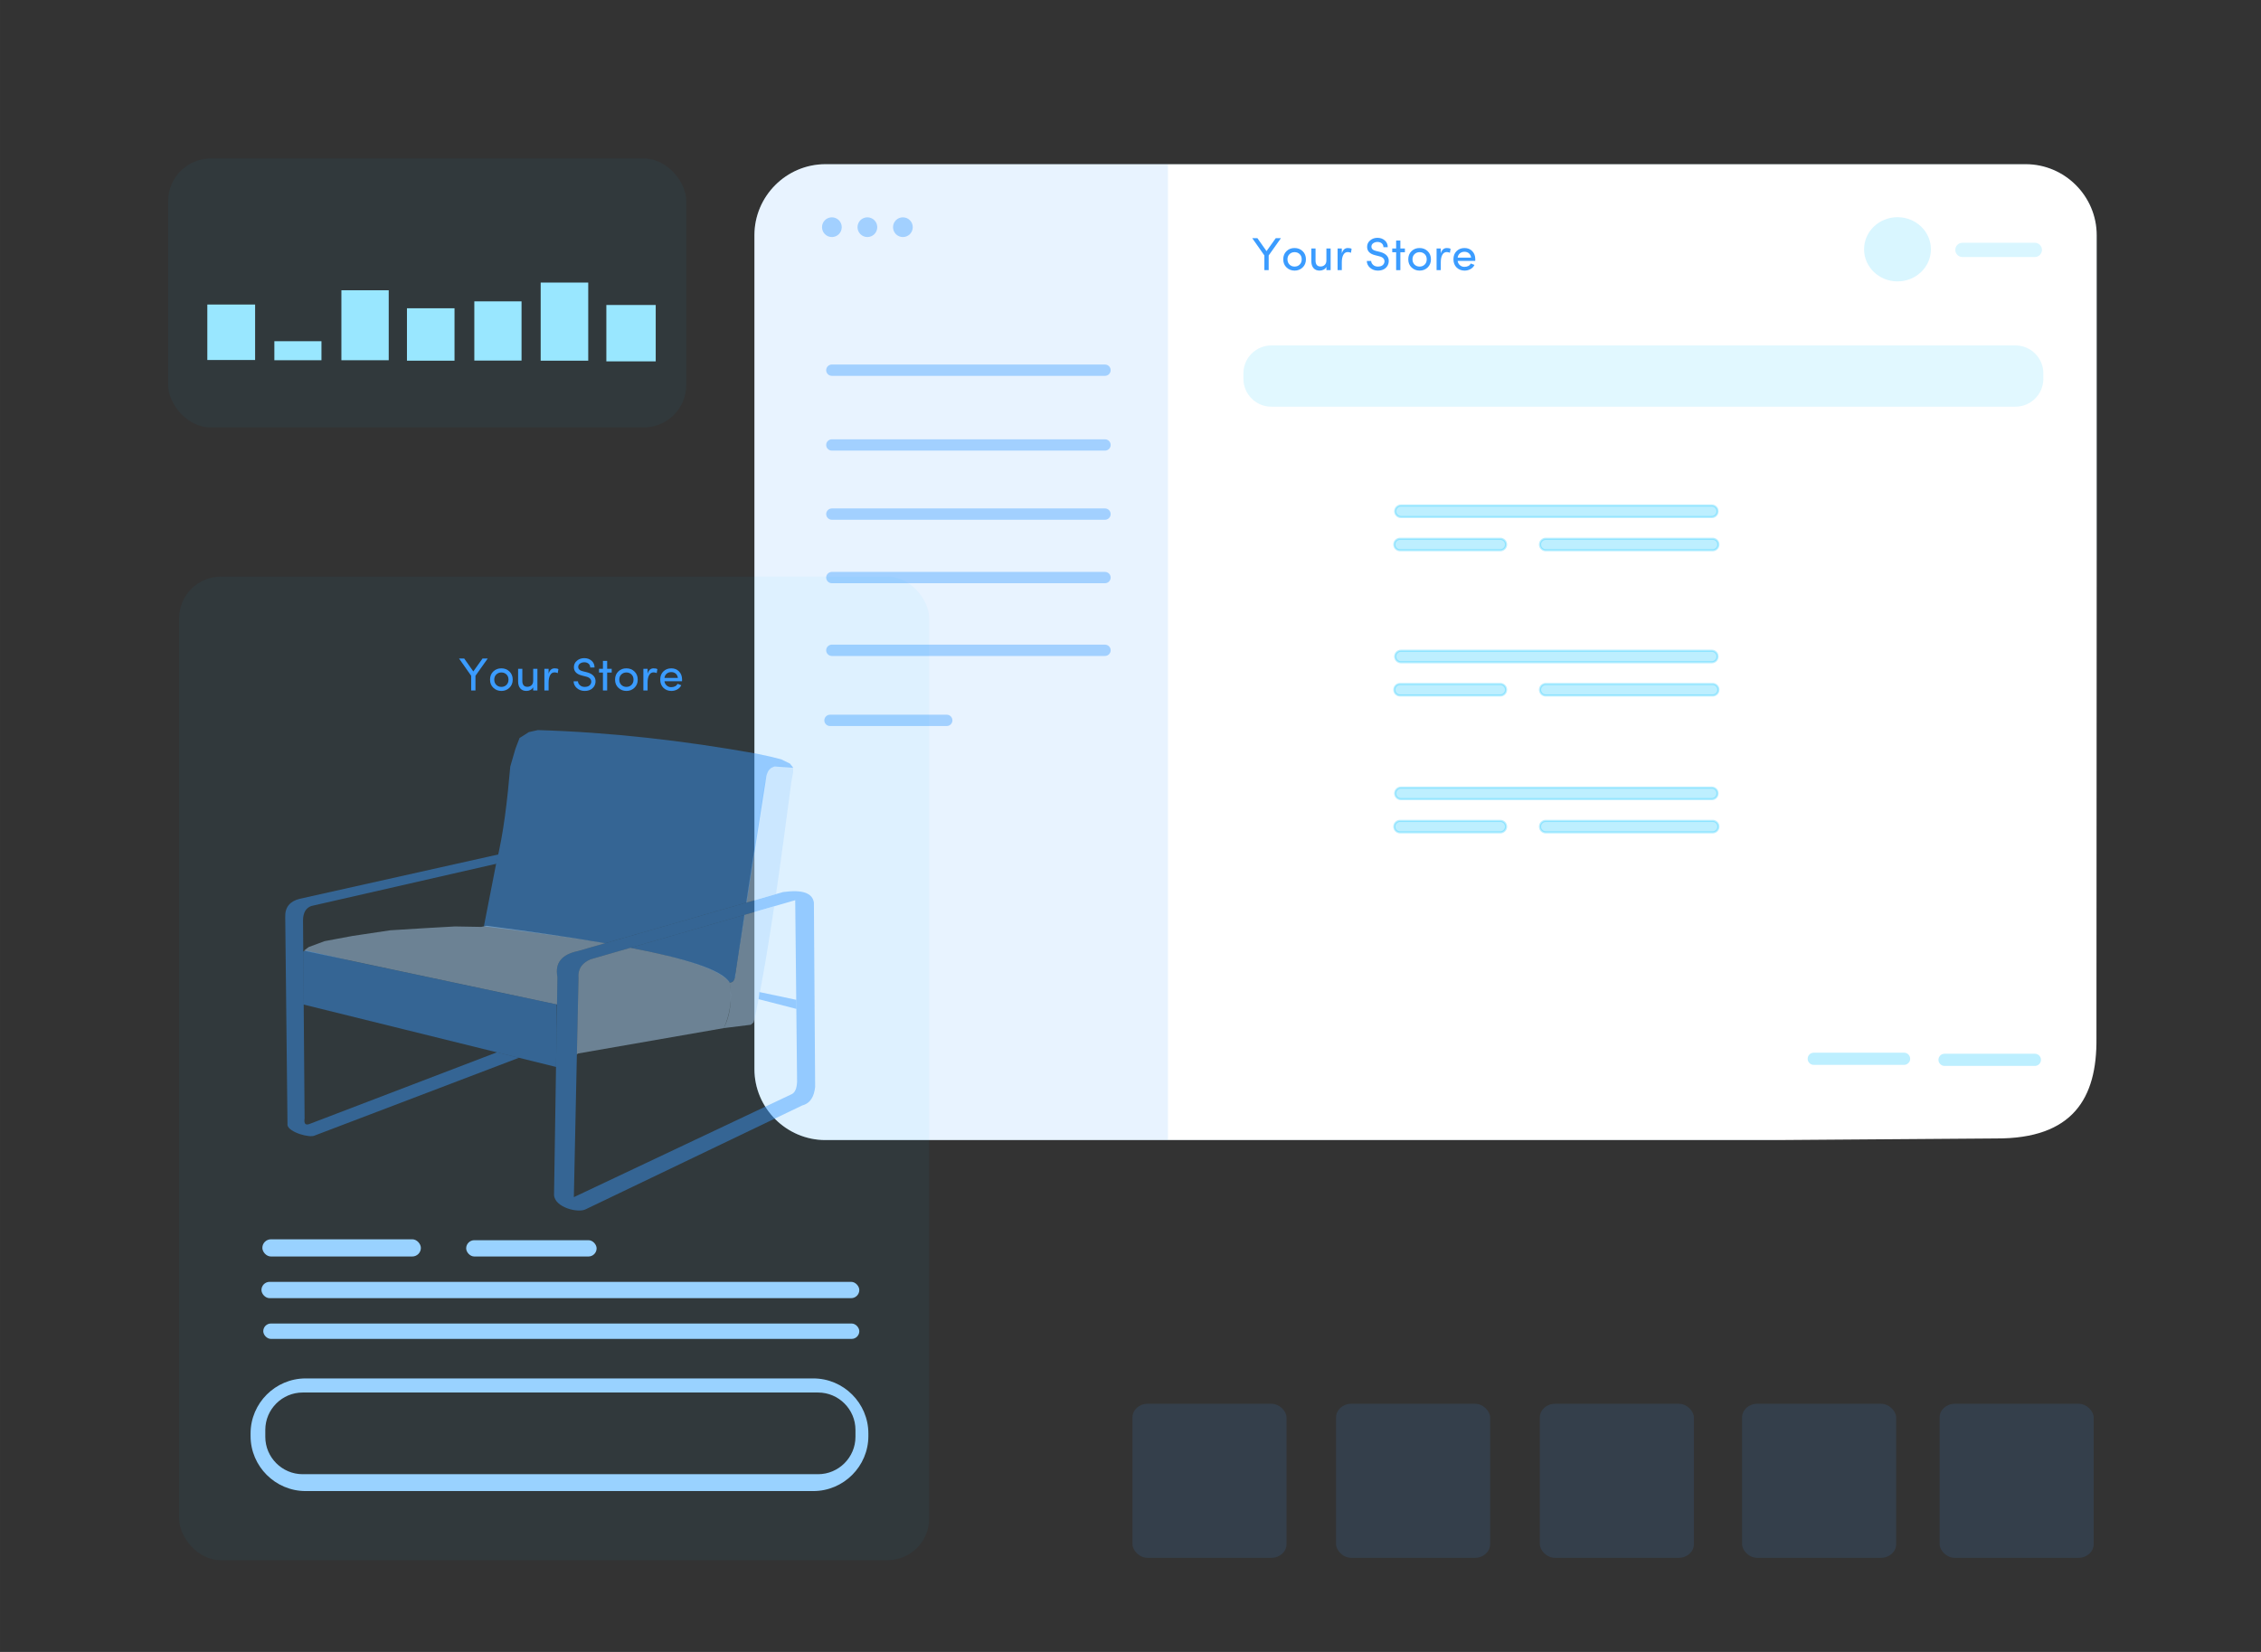 <?xml version="1.0" encoding="UTF-8"?>
<!DOCTYPE svg PUBLIC "-//W3C//DTD SVG 1.1//EN" "http://www.w3.org/Graphics/SVG/1.1/DTD/svg11.dtd">
<!-- Creator: CorelDRAW 2018 (64-Bit Evaluation Version) -->
<svg xmlns="http://www.w3.org/2000/svg" xml:space="preserve" width="440.267mm" height="321.733mm" version="1.1" style="shape-rendering:geometricPrecision; text-rendering:geometricPrecision; image-rendering:optimizeQuality; fill-rule:evenodd; clip-rule:evenodd"
viewBox="0 0 47042.18 34376.99"
 xmlns:xlink="http://www.w3.org/1999/xlink">
 <rect x="0" y="0" width="47042.18" height="34376.99" fill="#333333" stroke="none"/>
 <defs>
  <style type="text/css">
   <![CDATA[
    .str0 {stroke:#00C2FF;stroke-width:45.23;stroke-miterlimit:22.926;stroke-opacity:0.259}
    .fil10 {fill:#99D2FF}
    .fil11 {fill:#99E7FF}
    .fil6 {fill: #00c2ff;opacity: 0.15;}
    .fil9 {fill: #00c2ff;fill-opacity: 0.045;}
    .fil2 {fill:white}
    .fil14 {fill:#3B9CFF;fill-opacity:0.12}
    .fil8 {fill:#3B9CFF;fill-rule:nonzero}
    .fil1 {fill:#00C2FF;fill-opacity:0.102}
    .fil0 {fill:none}
    .fil3 {fill:#3B9CFF;fill-opacity:0.12}
    .fil5 { fill: #00c2ff;fill-opacity: 0.12;}
    .fil7 {fill:#00C2FF;fill-opacity:0.259}
    .fil4 {fill:#3B9CFF;fill-opacity:0.4}
    .fil12 {fill:#3B9CFF;fill-opacity:0.45}
    .fil13 {fill:#B4DCFF;fill-opacity:0.45}
   ]]>
  </style>
 </defs>
 <g id="Layer_x0020_1">
  <g id="_2574163607504">
   <polygon class="fil0" points="-0,0 47042.18,0 47042.18,34376.99 -0,34376.99 "/>
   <path class="fil1" d="M17174.09 3416.92l24972.21 0c812.61,0 1477.47,664.86 1477.47,1477.47l0 6758.98 -4946.92 5.63c-987.19,31.92 -1557.38,528.18 -1694.76,1506.44l-7.24 1810.64 -85.11 12.67 -2.74 690.76 88.72 57.94 1.78 680.79 -61.57 57.93 10.87 1517.31 43.46 32.59 10.87 340.4 -57.94 68.8 7.24 1466.61 39.83 65.19 10.33 3757.88 -19806.51 0c-812.61,0 -1477.47,-664.86 -1477.47,-1477.47l0 -17353.1c0,-812.61 664.86,-1477.47 1477.47,-1477.47z"/>
   <path class="fil2" d="M17174.08 3416.92l24972.22 0c812.6,0 1477.47,664.86 1477.47,1477.46l0 6758.99 -5.11 9952.45c14,1249.59 -492.08,2092.86 -2086.69,2085.76l-4551.39 33.39 -19806.51 0c-812.59,0 -1477.46,-664.87 -1477.46,-1477.48l0 -17353.11c0,-812.6 664.86,-1477.46 1477.46,-1477.46z"/>
   <path class="fil3" d="M17174.09 3416.92l7126.65 0 0 20308.04 -7126.65 0c-812.61,0 -1477.47,-664.86 -1477.47,-1477.47l0 -17353.1c0,-812.61 664.86,-1477.47 1477.47,-1477.47z"/>
   <path class="fil4" d="M17308.07 4522.54c113.38,0 205.3,91.92 205.3,205.3 0,113.39 -91.92,205.3 -205.3,205.3 -113.39,0 -205.3,-91.91 -205.3,-205.3 0,-113.38 91.91,-205.3 205.3,-205.3z"/>
   <path class="fil4" d="M18046.81 4522.54c113.39,0 205.3,91.92 205.3,205.3 0,113.39 -91.91,205.3 -205.3,205.3 -113.38,0 -205.29,-91.91 -205.29,-205.3 0,-113.38 91.91,-205.3 205.29,-205.3z"/>
   <path class="fil4" d="M18785.55 4522.54c113.39,0 205.3,91.92 205.3,205.3 0,113.39 -91.91,205.3 -205.3,205.3 -113.38,0 -205.3,-91.91 -205.3,-205.3 0,-113.38 91.92,-205.3 205.3,-205.3z"/>
   <path class="fil4" d="M17307.15 7585.92l5683.59 0c64.73,0 117.69,52.95 117.69,117.69l0 0c0,64.73 -52.97,117.69 -117.69,117.69l-5683.59 0c-64.73,0 -117.68,-52.97 -117.68,-117.69l0 0c0,-64.74 52.95,-117.69 117.68,-117.69z"/>
   <path class="fil4" d="M17307.15 9142.16l5683.59 0c64.73,0 117.69,52.95 117.69,117.69l0 0c0,64.73 -52.97,117.69 -117.69,117.69l-5683.59 0c-64.73,0 -117.68,-52.97 -117.68,-117.69l0 0c0,-64.74 52.95,-117.69 117.68,-117.69z"/>
   <path class="fil4" d="M17307.15 10580.7l5683.59 0c64.73,0 117.69,52.95 117.69,117.68l0 0.01c0,64.73 -52.97,117.68 -117.69,117.68l-5683.59 0c-64.73,0 -117.68,-52.95 -117.68,-117.68l0 -0.01c0,-64.73 52.95,-117.68 117.68,-117.68z"/>
   <path class="fil4" d="M17307.15 11901.56l5683.59 0c64.73,0 117.69,52.95 117.69,117.68l0 0.01c0,64.73 -52.97,117.68 -117.69,117.68l-5683.59 0c-64.73,0 -117.68,-52.95 -117.68,-117.68l0 -0.01c0,-64.73 52.95,-117.68 117.68,-117.68z"/>
   <path class="fil4" d="M17307.15 13415.25l5683.59 0c64.73,0 117.69,52.95 117.69,117.68l0 0.01c0,64.73 -52.97,117.68 -117.69,117.68l-5683.59 0c-64.73,0 -117.68,-52.95 -117.68,-117.68l0 -0.01c0,-64.73 52.95,-117.68 117.68,-117.68z"/>
   <path class="fil4" d="M17268.72 14873.22l2429.41 0c64.73,0 117.68,52.94 117.68,117.68l0 0c0,64.73 -52.95,117.69 -117.68,117.69l-2429.41 0c-64.73,0 -117.68,-52.97 -117.68,-117.69l0 0c0,-64.74 52.95,-117.68 117.68,-117.68z"/>
   <path class="fil5" d="M26449.98 7188.64l15484.51 0c318.68,0 579.4,260.72 579.4,579.41l0 115.87c0,318.68 -260.72,579.4 -579.4,579.4l-15484.51 0c-318.68,0 -579.4,-260.72 -579.4,-579.4l0 -115.87c0,-318.69 260.72,-579.41 579.4,-579.41z"/>
   <ellipse class="fil6" cx="39479.25" cy="5187.89" rx="695.28" ry="668.12"/>
   <path class="fil6" d="M40829.96 5052.08l1506.45 0c81.68,0 148.47,66.8 148.47,148.47l0 0.01c0,81.66 -66.79,148.47 -148.47,148.47l-1506.45 0c-81.65,0 -148.47,-66.8 -148.47,-148.47l0 -0.01c0,-81.66 66.81,-148.47 148.47,-148.47z"/>
   <g>
    <path class="fil7 str0" d="M29147.77 10520.18l6467.58 0c65.73,0 119.5,53.77 119.5,119.5l0 0c0,65.73 -53.77,119.5 -119.5,119.5l-6467.58 0c-65.73,0 -119.5,-53.77 -119.5,-119.5l0 0c0,-65.73 53.77,-119.5 119.5,-119.5z"/>
    <g>
     <path class="fil7 str0" d="M29129.68 11211.84l2085.83 0c65.73,0 119.5,53.77 119.5,119.5l0 0c0,65.73 -53.77,119.5 -119.5,119.5l-2085.83 0c-65.73,0 -119.5,-53.77 -119.5,-119.5l0 0c0,-65.73 53.77,-119.5 119.5,-119.5z"/>
     <path class="fil7 str0" d="M32160.66 11211.84l3472.77 0c65.73,0 119.5,53.77 119.5,119.5l0 0c0,65.73 -53.77,119.5 -119.5,119.5l-3472.77 0c-65.73,0 -119.5,-53.77 -119.5,-119.5l0 0c0,-65.73 53.77,-119.5 119.5,-119.5z"/>
    </g>
   </g>
   <g>
    <path class="fil7 str0" d="M29147.77 13542.54l6467.58 0c65.73,0 119.5,53.76 119.5,119.5l0 0c0,65.73 -53.77,119.5 -119.5,119.5l-6467.58 0c-65.73,0 -119.5,-53.77 -119.5,-119.5l0 0c0,-65.74 53.77,-119.5 119.5,-119.5z"/>
    <g>
     <path class="fil7 str0" d="M29129.68 14234.19l2085.83 0c65.73,0 119.5,53.77 119.5,119.5l0 0c0,65.74 -53.77,119.51 -119.5,119.51l-2085.83 0c-65.73,0 -119.5,-53.77 -119.5,-119.51l0 0c0,-65.73 53.77,-119.5 119.5,-119.5z"/>
     <path class="fil7 str0" d="M32160.66 14234.19l3472.77 0c65.73,0 119.5,53.77 119.5,119.5l0 0c0,65.74 -53.77,119.51 -119.5,119.51l-3472.77 0c-65.73,0 -119.5,-53.77 -119.5,-119.51l0 0c0,-65.73 53.77,-119.5 119.5,-119.5z"/>
    </g>
   </g>
   <g>
    <path class="fil7 str0" d="M29147.77 16391.08l6467.58 0c65.73,0 119.5,53.77 119.5,119.5l0 0c0,65.73 -53.77,119.5 -119.5,119.5l-6467.58 0c-65.73,0 -119.5,-53.77 -119.5,-119.5l0 0c0,-65.73 53.77,-119.5 119.5,-119.5z"/>
    <g>
     <path class="fil7 str0" d="M29129.68 17082.74l2085.83 0c65.73,0 119.5,53.76 119.5,119.5l0 0c0,65.73 -53.77,119.5 -119.5,119.5l-2085.83 0c-65.73,0 -119.5,-53.77 -119.5,-119.5l0 0c0,-65.74 53.77,-119.5 119.5,-119.5z"/>
     <path class="fil7 str0" d="M32160.66 17082.74l3472.77 0c65.73,0 119.5,53.76 119.5,119.5l0 0c0,65.73 -53.77,119.5 -119.5,119.5l-3472.77 0c-65.73,0 -119.5,-53.77 -119.5,-119.5l0 0c0,-65.74 53.77,-119.5 119.5,-119.5z"/>
    </g>
   </g>
   <polygon class="fil8" points="26396.09,5621.74 26306.33,5621.74 26306.33,5315.96 26054.29,4956.78 26161.73,4956.78 26351.21,5225.88 26543.11,4956.78 26651.04,4956.78 26396.09,5315.96 "/>
   <path id="1" class="fil8" d="M27040.93 5505.76c28.15,-27.66 42.31,-64.01 42.31,-109.06 0,-45.2 -14.16,-81.23 -42.31,-108.25 -28.14,-27.18 -63.21,-40.86 -105.19,-41.18 -41.82,0 -77.05,13.52 -105.51,40.7 -28.8,27.34 -43.27,63.37 -43.27,108.25 0,44.72 14.16,81.08 42.3,109.06 28.15,28.14 63.38,42.14 105.68,42.14 42.46,0 77.85,-13.84 105.99,-41.66zm-105.51 125.62c-65.63,0 -121.28,-21.71 -167.28,-65.15 -46.01,-43.42 -69,-100.04 -69,-170.02 0,-69.96 22.67,-126.74 67.87,-170.18 45.21,-43.42 101.02,-64.99 167.61,-64.67 66.91,0 122.89,21.72 168.08,65.15 45.52,43.75 68.36,100.37 68.36,169.7 0,69.33 -22.84,125.79 -68.52,169.54 -45.68,43.75 -101.5,65.63 -167.12,65.63z"/>
   <path id="2" class="fil8" d="M27597 5414.4l0 -243.36 87.83 0 0 450.7 -87.83 0 0 -67.24c-12.86,24.78 -32.16,43.92 -58.06,57.11 -25.74,13.19 -53.08,19.78 -82.04,19.78 -55.81,0 -98.76,-17.53 -128.84,-52.75 -30.08,-35.23 -45.04,-84.13 -44.72,-146.7l0 -260.89 87.82 0 0 254.62c0,37.48 8.69,66.92 25.9,88.31 17.37,21.07 43.43,31.52 78.33,31.52 34.91,0 63.86,-10.93 87.19,-32.97 23.33,-22.03 34.74,-54.69 34.42,-98.12z"/>
   <path id="3" class="fil8" d="M27917.74 5457.83l0 163.91 -87.82 0 0 -450.7 87.82 0 0 101.66c22.04,-74.15 63.69,-111.32 125.3,-111.32 35.55,0 61.61,5.79 78.33,17.21l-13.67 82.36c-19.79,-10.46 -41.98,-15.6 -66.43,-15.6 -39.74,0 -70.14,18.98 -91.53,56.94 -21.39,38.12 -32.01,89.91 -32.01,155.54z"/>
   <path id="4" class="fil8" d="M28437.93 5430.65l90.23 0c0.64,29.92 14.16,56.94 40.54,81.23 26.37,24.29 59.68,36.19 100.2,35.55 40.54,0 72.23,-9.01 95.22,-26.86 22.84,-17.85 36.52,-41.5 40.86,-70.62 4.99,-60.64 -32.65,-100.04 -113.08,-118.22l-85.74 -22.04c-108.09,-27.5 -162.13,-85.4 -162.13,-173.4 0,-54.53 21.23,-99.24 63.69,-133.99 40.86,-35.55 91.53,-53.24 151.68,-53.24 60.32,0 110.98,17.85 152.32,53.72 41.18,35.71 61.77,82.84 61.77,141.23l-89.75 0c0,-32.81 -11.58,-59.19 -34.91,-79.3 -23.81,-19.79 -52.92,-29.76 -87.5,-29.76 -34.43,0 -64.83,9.01 -90.89,27.02 -24.45,18.01 -36.67,41.5 -36.67,70.46 0,44.88 32.01,74.79 95.87,89.75l86.7 21.23c63.54,16.89 110.34,43.27 140.42,79.3 30.25,36.03 42.31,79.93 36.36,131.57 -5.95,51.79 -28.96,94.09 -68.85,127.4 -39.89,33.13 -91.68,49.7 -155.38,49.7 -63.69,0 -118.38,-19.62 -164.07,-59.03 -44.56,-40.69 -66.91,-87.98 -66.91,-141.7z"/>
   <polygon id="5" class="fil8" points="29135.86,5006 29135.86,5171.04 29230.45,5171.04 29230.45,5249.21 29135.86,5249.21 29135.86,5621.74 29048.04,5621.74 29048.04,5249.21 28966.98,5249.21 28966.98,5171.04 29048.04,5171.04 29048.04,5006 "/>
   <path id="6" class="fil8" d="M29642.06 5505.76c28.15,-27.66 42.31,-64.01 42.31,-109.06 0,-45.2 -14.16,-81.23 -42.31,-108.25 -28.14,-27.18 -63.21,-40.86 -105.19,-41.18 -41.82,0 -77.05,13.52 -105.51,40.7 -28.8,27.34 -43.27,63.37 -43.27,108.25 0,44.72 14.16,81.08 42.3,109.06 28.15,28.14 63.38,42.14 105.68,42.14 42.46,0 77.85,-13.84 105.99,-41.66zm-105.51 125.62c-65.63,0 -121.28,-21.71 -167.28,-65.15 -46.01,-43.42 -69,-100.04 -69,-170.02 0,-69.96 22.67,-126.74 67.87,-170.18 45.21,-43.42 101.02,-64.99 167.61,-64.67 66.91,0 122.89,21.72 168.08,65.15 45.52,43.75 68.36,100.37 68.36,169.7 0,69.33 -22.84,125.79 -68.52,169.54 -45.68,43.75 -101.5,65.63 -167.12,65.63z"/>
   <path id="7" class="fil8" d="M29977.12 5457.83l0 163.91 -87.82 0 0 -450.7 87.82 0 0 101.66c22.04,-74.15 63.69,-111.32 125.3,-111.32 35.55,0 61.61,5.79 78.33,17.21l-13.67 82.36c-19.79,-10.46 -41.98,-15.6 -66.43,-15.6 -39.74,0 -70.14,18.98 -91.53,56.94 -21.39,38.12 -32.01,89.91 -32.01,155.54z"/>
   <path id="8" class="fil8" d="M30694.68 5395.1c0,19.95 -0.32,31.36 -0.96,34.59l-365.78 0c4.35,36.35 20.43,66.43 48.09,90.39 26.7,22.03 56.62,33.13 89.91,33.13 65.15,0 110.67,-23.33 136.72,-69.96 0.65,0 1.61,0.16 2.9,0.8 1.13,0.64 3.38,1.76 6.59,3.38 3.71,1.6 8.69,3.54 14.97,5.63 6.27,2.25 11.09,4.18 14.15,5.79l36.84 13.67c-18.51,37.96 -46.49,67.24 -83.97,87.83 -37.31,20.75 -78.49,31.04 -123.37,31.04 -64.5,0 -119.51,-21.71 -165.35,-65.31 -43.59,-43.58 -65.31,-100.68 -65.31,-170.98 0,-70.46 21.71,-126.92 64.98,-169.54 43.43,-42.46 98.28,-63.85 164.88,-64.18 66.59,0 120.31,21.56 161.17,64.5 42.3,42.78 63.53,99.24 63.53,169.22zm-131.57 -123.21c-25.09,-21.56 -56.3,-32.33 -93.29,-32.33 -37.16,0 -69,10.77 -95.7,32.33 -26.38,22.99 -41.82,52.91 -46.17,89.27l279.4 0c-4.35,-36.36 -19.15,-66.28 -44.24,-89.27z"/>
   <path class="fil7" d="M37736.75 21906.69l1879.48 0c69.71,0 126.73,57.03 126.73,126.73l0 0.02c0,69.71 -57.03,126.73 -126.73,126.73l-1879.48 0c-69.71,0 -126.73,-57.03 -126.73,-126.73l0 -0.02c0,-69.71 57.03,-126.73 126.73,-126.73z"/>
   <path class="fil7" d="M40458.12 21928.42l1879.48 0c69.71,0 126.73,57.03 126.73,126.73l0 0.02c0,69.71 -57.03,126.73 -126.73,126.73l-1879.48 0c-69.71,0 -126.73,-57.03 -126.73,-126.73l0 -0.02c0,-69.71 57.03,-126.73 126.73,-126.73z"/>
   <rect class="fil9" x="3726.79" y="12000.53" width="15605.34" height="20467.89" rx="866.96" ry="866.96"/>
   <polygon class="fil8" points="9892.62,14368.61 9802.87,14368.61 9802.87,14062.83 9550.82,13703.66 9658.27,13703.66 9847.75,13972.76 10039.65,13703.66 10147.58,13703.66 9892.62,14062.83 "/>
   <path id="1" class="fil8" d="M10537.47 14252.64c28.15,-27.66 42.31,-64.01 42.31,-109.06 0,-45.2 -14.16,-81.23 -42.31,-108.25 -28.14,-27.18 -63.21,-40.86 -105.19,-41.18 -41.82,0 -77.05,13.52 -105.51,40.7 -28.8,27.34 -43.27,63.37 -43.27,108.25 0,44.72 14.16,81.08 42.3,109.06 28.15,28.14 63.38,42.14 105.68,42.14 42.46,0 77.85,-13.84 105.99,-41.66zm-105.51 125.62c-65.63,0 -121.28,-21.71 -167.28,-65.15 -46.01,-43.42 -69,-100.04 -69,-170.02 0,-69.96 22.67,-126.74 67.87,-170.18 45.21,-43.42 101.02,-64.99 167.61,-64.67 66.91,0 122.89,21.72 168.08,65.15 45.52,43.75 68.36,100.37 68.36,169.7 0,69.33 -22.84,125.79 -68.52,169.54 -45.68,43.75 -101.5,65.63 -167.12,65.63z"/>
   <path id="2" class="fil8" d="M11093.53 14161.27l0 -243.36 87.83 0 0 450.7 -87.83 0 0 -67.24c-12.86,24.78 -32.16,43.92 -58.06,57.11 -25.74,13.19 -53.08,19.78 -82.04,19.78 -55.81,0 -98.76,-17.53 -128.84,-52.75 -30.08,-35.23 -45.04,-84.13 -44.72,-146.7l0 -260.89 87.82 0 0 254.62c0,37.48 8.69,66.92 25.9,88.31 17.37,21.07 43.43,31.52 78.33,31.52 34.91,0 63.86,-10.93 87.19,-32.97 23.33,-22.03 34.74,-54.69 34.42,-98.12z"/>
   <path id="3" class="fil8" d="M11414.27 14204.71l0 163.91 -87.82 0 0 -450.7 87.82 0 0 101.66c22.04,-74.15 63.69,-111.32 125.3,-111.32 35.55,0 61.61,5.79 78.33,17.21l-13.67 82.36c-19.79,-10.46 -41.98,-15.6 -66.43,-15.6 -39.74,0 -70.14,18.98 -91.53,56.94 -21.39,38.12 -32.01,89.91 -32.01,155.54z"/>
   <path id="4" class="fil8" d="M11934.47 14177.53l90.23 0c0.64,29.92 14.16,56.94 40.54,81.23 26.37,24.29 59.68,36.19 100.2,35.55 40.54,0 72.23,-9.01 95.22,-26.86 22.84,-17.85 36.52,-41.5 40.86,-70.62 4.99,-60.64 -32.65,-100.04 -113.08,-118.22l-85.74 -22.04c-108.09,-27.5 -162.13,-85.4 -162.13,-173.4 0,-54.53 21.23,-99.24 63.69,-133.99 40.86,-35.55 91.53,-53.24 151.68,-53.24 60.32,0 110.98,17.85 152.32,53.72 41.18,35.71 61.77,82.84 61.77,141.23l-89.75 0c0,-32.81 -11.58,-59.19 -34.91,-79.3 -23.81,-19.79 -52.92,-29.76 -87.5,-29.76 -34.43,0 -64.83,9.01 -90.89,27.02 -24.45,18.01 -36.67,41.5 -36.67,70.46 0,44.88 32.01,74.79 95.87,89.75l86.7 21.23c63.54,16.89 110.34,43.27 140.42,79.3 30.25,36.03 42.31,79.93 36.36,131.57 -5.95,51.79 -28.96,94.09 -68.85,127.4 -39.89,33.13 -91.68,49.7 -155.38,49.7 -63.69,0 -118.38,-19.62 -164.07,-59.03 -44.56,-40.69 -66.91,-87.98 -66.91,-141.7z"/>
   <polygon id="5" class="fil8" points="12632.4,13752.87 12632.4,13917.91 12726.98,13917.91 12726.98,13996.08 12632.4,13996.08 12632.4,14368.61 12544.58,14368.61 12544.58,13996.08 12463.51,13996.08 12463.51,13917.91 12544.58,13917.91 12544.58,13752.87 "/>
   <path id="6" class="fil8" d="M13138.6 14252.64c28.15,-27.66 42.31,-64.01 42.31,-109.06 0,-45.2 -14.16,-81.23 -42.31,-108.25 -28.14,-27.18 -63.21,-40.86 -105.19,-41.18 -41.82,0 -77.05,13.52 -105.51,40.7 -28.8,27.34 -43.27,63.37 -43.27,108.25 0,44.72 14.16,81.08 42.3,109.06 28.15,28.14 63.38,42.14 105.68,42.14 42.46,0 77.85,-13.84 105.99,-41.66zm-105.51 125.62c-65.63,0 -121.28,-21.71 -167.28,-65.15 -46.01,-43.42 -69,-100.04 -69,-170.02 0,-69.96 22.67,-126.74 67.87,-170.18 45.21,-43.42 101.02,-64.99 167.61,-64.67 66.91,0 122.89,21.72 168.08,65.15 45.52,43.75 68.36,100.37 68.36,169.7 0,69.33 -22.84,125.79 -68.52,169.54 -45.68,43.75 -101.5,65.63 -167.12,65.63z"/>
   <path id="7" class="fil8" d="M13473.66 14204.71l0 163.91 -87.82 0 0 -450.7 87.82 0 0 101.66c22.04,-74.15 63.69,-111.32 125.3,-111.32 35.55,0 61.61,5.79 78.33,17.21l-13.67 82.36c-19.79,-10.46 -41.98,-15.6 -66.43,-15.6 -39.74,0 -70.14,18.98 -91.53,56.94 -21.39,38.12 -32.01,89.91 -32.01,155.54z"/>
   <path id="8" class="fil8" d="M14191.21 14141.98c0,19.95 -0.32,31.36 -0.96,34.59l-365.78 0c4.35,36.35 20.43,66.43 48.09,90.39 26.7,22.03 56.62,33.13 89.91,33.13 65.15,0 110.67,-23.33 136.72,-69.96 0.65,0 1.61,0.16 2.9,0.8 1.13,0.64 3.38,1.76 6.59,3.38 3.71,1.6 8.69,3.54 14.97,5.63 6.27,2.25 11.09,4.18 14.15,5.79l36.84 13.67c-18.51,37.96 -46.49,67.24 -83.97,87.83 -37.31,20.75 -78.49,31.04 -123.37,31.04 -64.5,0 -119.51,-21.71 -165.35,-65.31 -43.59,-43.58 -65.31,-100.68 -65.31,-170.98 0,-70.46 21.71,-126.92 64.98,-169.54 43.43,-42.46 98.28,-63.85 164.88,-64.18 66.59,0 120.31,21.56 161.17,64.5 42.3,42.78 63.53,99.24 63.53,169.22zm-131.57 -123.21c-25.09,-21.56 -56.3,-32.33 -93.29,-32.33 -37.16,0 -69,10.77 -95.7,32.33 -26.38,22.99 -41.82,52.91 -46.17,89.27l279.4 0c-4.35,-36.36 -19.15,-66.28 -44.24,-89.27z"/>
   <rect class="fil10" x="5458.47" y="25789.9" width="3298.24" height="358.09" rx="179.05" ry="179.05"/>
   <rect class="fil10" x="9699.05" y="25808.75" width="2713.97" height="339.25" rx="169.62" ry="169.62"/>
   <rect class="fil10" x="5439.62" y="26675.71" width="12439.04" height="339.25" rx="169.62" ry="169.62"/>
   <rect class="fil10" x="5477.31" y="27542.67" width="12401.35" height="320.4" rx="160.2" ry="160.2"/>
   <path class="fil10" d="M6358.4 28685.28l10563.8 0c629.73,0 1144.94,515.22 1144.94,1144.94l0 54.2c0,629.73 -515.22,1144.94 -1144.94,1144.94l-10563.8 0c-629.73,0 -1144.94,-515.22 -1144.94,-1144.94l0 -54.2c0,-629.73 515.22,-1144.94 1144.94,-1144.94zm-61.24 293.32l10724 0c427.59,0 777.42,349.84 777.42,777.42l0 144.9c0,427.59 -349.84,777.42 -777.42,777.42l-10724 0c-427.59,0 -777.42,-349.84 -777.42,-777.42l0 -144.9c0,-427.59 349.84,-777.42 777.42,-777.42z"/>
   <rect class="fil9" x="3498.45" y="3298.24" width="10780.51" height="5597.57" rx="885.81" ry="885.81"/>
   <rect class="fil11" x="4313.59" y="6337.33" width="994.18" height="1154.38"/>
   <rect class="fil11" x="5708.26" y="7100.63" width="980.04" height="395.79"/>
   <rect class="fil11" x="7102.95" y="6040.49" width="984.77" height="1455.94"/>
   <rect class="fil11" x="8467.02" y="6415.08" width="989.48" height="1090.77"/>
   <rect class="fil11" x="9868.78" y="6271.34" width="982.4" height="1232.13"/>
   <rect class="fil11" x="11249.31" y="5880.25" width="989.47" height="1625.56"/>
   <rect class="fil11" x="12615.72" y="6346.72" width="1027.17" height="1173.23"/>
   <g>
    <path class="fil12" d="M10366.41 17781.54l-44.3 194.44 -3843.31 877.68c-110.87,38.42 -170.26,134.37 -174.34,292.14l32.95 4129.88c-18.67,120.56 26.52,148.03 117.8,108.37l3882.65 -1485.07 459.31 113.55 -4245.4 1616.49c-103.61,59.07 -540.36,-65.35 -570.13,-212.03l-47.13 -4330.12c-7.56,-207.9 97.07,-330.82 296.84,-381.66l4135.05 -923.67z"/>
    <polygon class="fil12" points="15796.95,20643.94 16566.48,20806.47 16568.43,20995.05 15783.68,20792.98 "/>
    <path class="fil12" d="M16293.15 18563.79l-4266.5 1227.42c-339.17,70.03 -485.4,247.24 -428.78,537.14l-70.68 4537.42c10.28,260.63 506.41,386.47 664.36,296.85l4499.73 -2157.97c177.56,-47.78 248.1,-194.04 268.58,-386.37l-25.94 -3835.41c-29.2,-193.95 -228.34,-276.43 -640.76,-219.08zm252.04 169.61l-4257.1 1229.79c-182.45,76.57 -270.7,206.11 -252.08,395.78l-96.59 4553.93 4515 -2134.43c94.03,-35.06 123.56,-139.22 129.58,-268.58l-38.81 -3776.49z"/>
    <path class="fil13" d="M15620.56 21325.55l-560.6 69.53c143.66,-289.72 171.03,-608.82 122.52,-947.04 67.67,-0.91 104.96,-51.36 112.95,-149.65l191.53 -1259.29 621.44 -179.52c-124.14,832.33 -254.62,1612.32 -397.17,2292.83l-32.98 124.86 -57.69 48.29zm-94.88 -2540.97l368.15 -2420.53 69.51 -286.24 51.83 -70.68 62.43 -50.65 85.98 -11.77 110.73 1.18 122.51 9.42 75.38 0 30.63 20.02 -1.19 103.65 -35.34 182.58c-104.96,797.16 -210.44,1589.97 -320.55,2344.62l-620.09 178.4z"/>
    <path class="fil12" d="M16502.83 15975.33l-67.24 -84.8 -183.76 -89.52 -226.17 -56.54 -287.42 -61.26c-1515.6,-272.18 -3031.25,-443.98 -4546.85,-490.02l-188.47 42.41 -193.18 122.5 -84.82 221.46 -108.37 372.23c-61.15,702.41 -138.16,1386.72 -287.44,1988.38l-261.25 1336.99c948.65,112.34 1798.34,229.3 2521.43,352.18l2943.5 -846.81 412.24 -2629.38c26.41,-122.25 89.12,-182.59 175.55,-202.55l382.25 24.74zm-3387.36 3748.84c1146.66,219.91 1885.4,458.86 2067.01,723.87 77.85,-4.58 121.06,-71.43 122.61,-213.18l187.73 -1197.46 -2377.35 686.76z"/>
    <path class="fil13" d="M6322.05 19783.73l101.26 -75.44 329.82 -122.5 579.54 -108.38 786.87 -117.79 763.31 -47.12 584.26 -32.98 546.57 9.42 108.37 -23.55c892.16,116.95 1735.47,236.81 2469.65,363.26l-565.05 162.56c-339.17,70.03 -485.4,247.24 -428.78,537.14l-8.93 573.56 -6.22 0.83 -5260.67 -1119.01zm6794.28 -59.8c1121.32,215.38 1901.78,451.24 2066.16,724.12 56.64,341.67 9.32,655.63 -122.52,947.04l-3029.67 527.72 -27.83 17.82 33.55 -1581.65c-18.62,-189.67 69.63,-319.21 252.08,-395.78l828.24 -239.27z"/>
    <polygon class="fil12" points="6317.36,20905.14 6309.7,19800.14 6373.88,19783.73 7299.74,19993.39 11582.72,20902.74 11580.84,21421.43 11568.67,22203.23 "/>
   </g>
   <rect class="fil14" x="23561.94" y="29213.11" width="3205.48" height="3205.48" rx="313.61" ry="284.81"/>
   <rect class="fil14" x="27798.17" y="29213.11" width="3205.48" height="3205.48" rx="313.61" ry="284.81"/>
   <rect class="fil14" x="32037.9" y="29213.11" width="3205.48" height="3205.48" rx="313.61" ry="284.81"/>
   <rect class="fil14" x="36245.78" y="29213.11" width="3205.48" height="3205.48" rx="313.61" ry="284.81"/>
   <rect class="fil14" x="40355.6" y="29213.11" width="3205.48" height="3205.48" rx="313.61" ry="284.81"/>
  </g>
 </g>
</svg>
